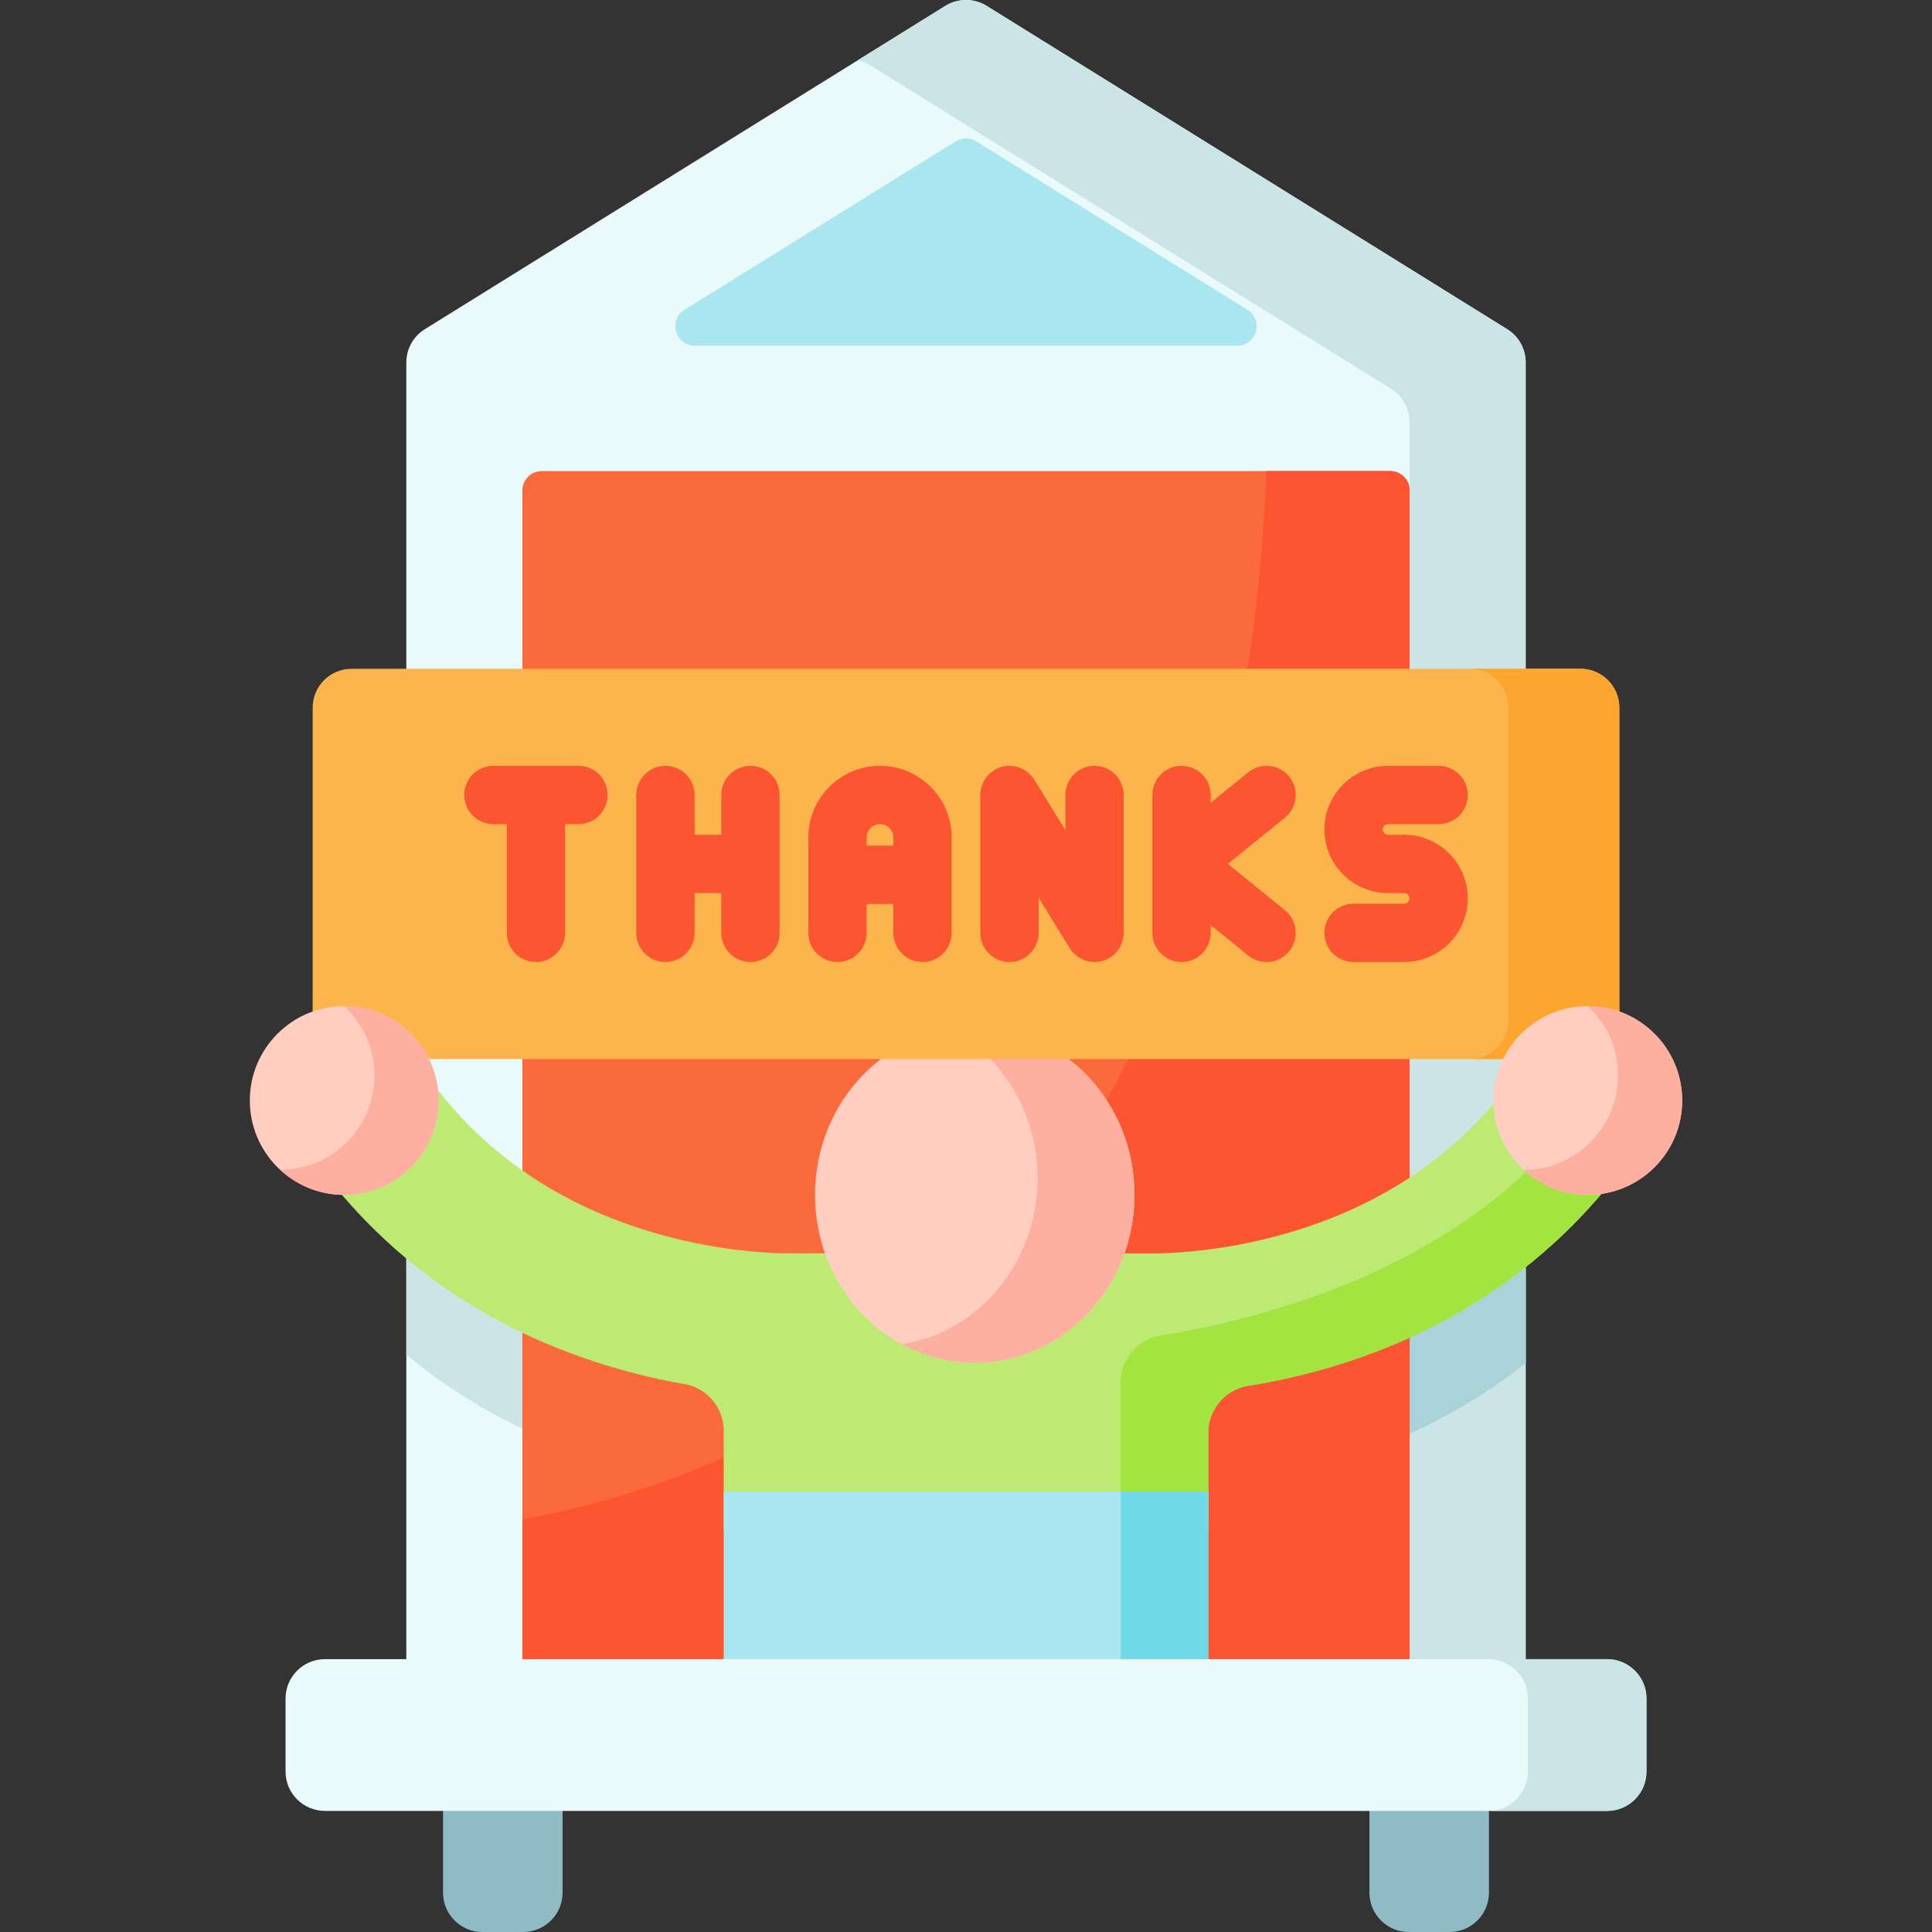 <svg width="160" height="160" viewBox="0 0 160 160" fill="none" xmlns="http://www.w3.org/2000/svg">
<rect x="0" y="0" width="160" height="160" fill="#333333" stroke="none"/>
<g clip-path="url(#clip0_1_9184)">
<path d="M120.049 160H116.671C114.87 160 113.41 158.54 113.41 156.74V148.973H123.31V156.74C123.309 158.54 121.85 160 120.049 160Z" fill="#90BAC4"/>
<path d="M43.329 160H39.951C38.15 160 36.691 158.54 36.691 156.74V148.973H46.59V156.74C46.59 158.54 45.13 160 43.329 160Z" fill="#90BAC4"/>
<path d="M126.349 30.011V140.525H33.651V30.011C33.651 28.895 34.225 27.858 35.174 27.268L78.296 0.484C79.341 -0.161 80.658 -0.161 81.704 0.484L124.826 27.268C125.771 27.858 126.349 28.895 126.349 30.011Z" fill="#EAF9FA"/>
<path d="M126.349 30.011V140.525H116.739V34.951C116.739 33.835 116.161 32.799 115.216 32.208L72.094 5.425C71.758 5.218 71.394 5.076 71.019 5.002L78.296 0.484C79.342 -0.161 80.658 -0.161 81.704 0.484L124.826 27.268C125.771 27.858 126.349 28.894 126.349 30.011Z" fill="#CBE5E7"/>
<path d="M126.349 96.451V112.889C123.887 114.845 121.341 116.436 118.807 117.736C113.396 120.508 108.039 121.944 103.67 122.673C101.63 122.848 100.062 124.554 100.062 126.6V140.525H59.938V126.452C59.938 124.467 58.463 122.793 56.495 122.541L56.333 122.518C49.779 121.315 41.257 118.527 33.651 112.179V95.951C34.522 96.354 35.306 96.977 35.913 97.78C40.566 103.934 47.033 108.152 55.13 110.317C59.225 111.411 62.758 111.692 64.749 111.75C64.749 111.75 95.799 111.757 95.883 111.757C97.822 111.715 101.479 111.46 105.745 110.318C113.841 108.152 120.308 103.935 124.961 97.781C125.358 97.258 125.829 96.809 126.349 96.451Z" fill="#CBE5E7"/>
<path d="M124.962 97.78C121.747 102.031 117.662 105.352 112.777 107.717V120.323C114.747 119.626 116.772 118.778 118.808 117.736C121.341 116.435 123.887 114.844 126.349 112.889V96.451C125.829 96.809 125.358 97.257 124.962 97.78Z" fill="#A9D3D8"/>
<path d="M56.693 25.652L79.15 11.704C79.671 11.381 80.329 11.381 80.849 11.704L103.306 25.652C104.682 26.506 104.076 28.629 102.456 28.629H57.542C55.923 28.629 55.317 26.507 56.693 25.652Z" fill="#A8E7EF"/>
<path d="M116.739 40.621V140.525H43.261V40.621C43.261 39.732 43.981 39.011 44.871 39.011H115.129C116.018 39.011 116.739 39.732 116.739 40.621Z" fill="#FB6A3B"/>
<path d="M116.739 40.621V140.525H43.261V125.833C96.335 115.865 104.031 61.981 104.87 39.011H115.129C116.018 39.011 116.739 39.732 116.739 40.621Z" fill="#FB5532"/>
<path d="M134.284 96.798C129.69 102.892 124.221 107.007 118.809 109.782C113.398 112.557 108.04 113.989 103.669 114.72C101.631 114.897 100.063 116.604 100.063 118.648V126.744H59.937V118.499C59.937 116.516 58.463 114.839 56.496 114.588L56.332 114.565C47.636 112.969 35.477 108.587 26.592 96.798C24.335 93.807 25.404 89.345 29.174 87.842C31.594 86.876 34.34 87.748 35.915 89.828C40.567 95.983 47.031 100.2 55.131 102.364C59.223 103.459 62.758 103.739 64.75 103.796C64.75 103.796 95.801 103.803 95.881 103.803C97.823 103.761 101.48 103.507 105.745 102.364C113.842 100.2 120.306 95.983 124.962 89.828C126.533 87.748 129.279 86.876 131.7 87.842C135.469 89.346 136.538 93.808 134.284 96.798Z" fill="#BCEA73"/>
<path d="M134.284 96.798C129.69 102.892 124.221 107.007 118.809 109.782C113.398 112.554 108.04 113.989 103.669 114.723C101.631 114.897 100.063 116.603 100.063 118.648V126.744H92.807V114.488C92.807 112.444 94.378 110.738 96.416 110.561C100.784 109.83 106.965 108.397 113.198 105.622C119.437 102.847 125.728 98.733 130.321 92.639C131.426 91.174 131.735 89.355 131.316 87.707C131.445 87.746 131.573 87.791 131.699 87.842C135.472 89.346 136.541 93.808 134.284 96.798Z" fill="#A3E440"/>
<path d="M59.937 123.523H100.063V140.624H59.937V123.523Z" fill="#A8E7EF"/>
<path d="M92.808 123.523H100.062V140.623H92.808V123.523Z" fill="#70D9E6"/>
<path d="M133.091 149.972H26.909C25.108 149.972 23.648 148.513 23.648 146.712V140.664C23.648 138.864 25.108 137.404 26.909 137.404H133.091C134.891 137.404 136.351 138.864 136.351 140.664V146.712C136.351 148.513 134.891 149.972 133.091 149.972Z" fill="#EAF9FA"/>
<path d="M136.352 140.664V146.712C136.352 148.512 134.89 149.974 133.089 149.974H123.266C125.067 149.974 126.529 148.512 126.529 146.712V140.664C126.529 138.864 125.067 137.405 123.266 137.405H133.089C134.89 137.405 136.352 138.864 136.352 140.664Z" fill="#CBE5E7"/>
<path d="M80.724 112.86C88.03 112.86 93.952 106.635 93.952 98.955C93.952 91.275 88.03 85.05 80.724 85.05C73.419 85.05 67.497 91.275 67.497 98.955C67.497 106.635 73.419 112.86 80.724 112.86Z" fill="#FFCEC0"/>
<path d="M93.953 98.954C93.953 106.636 88.029 112.859 80.724 112.859C78.551 112.859 76.501 112.308 74.691 111.333C81.052 110.325 85.93 104.553 85.93 97.583C85.93 92.191 83.01 87.516 78.741 85.208C79.388 85.102 80.052 85.05 80.724 85.05C88.029 85.05 93.953 91.276 93.953 98.954Z" fill="#FDB0A0"/>
<path d="M130.887 87.706H29.113C27.335 87.706 25.894 86.265 25.894 84.487V58.606C25.894 56.828 27.335 55.386 29.113 55.386H130.887C132.665 55.386 134.106 56.828 134.106 58.606V84.487C134.106 86.264 132.665 87.706 130.887 87.706Z" fill="#FCB44D"/>
<path d="M134.107 58.604V84.488C134.107 86.265 132.665 87.707 130.888 87.707H121.7C123.477 87.707 124.919 86.265 124.919 84.488V58.604C124.919 56.827 123.477 55.385 121.7 55.385H130.888C132.665 55.385 134.107 56.827 134.107 58.604Z" fill="#FCA62F"/>
<path d="M28.505 98.955C32.822 98.955 36.321 95.456 36.321 91.139C36.321 86.822 32.822 83.323 28.505 83.323C24.188 83.323 20.689 86.822 20.689 91.139C20.689 95.456 24.188 98.955 28.505 98.955Z" fill="#FFCEC0"/>
<path d="M36.32 91.139C36.32 95.456 32.821 98.956 28.504 98.956C26.459 98.956 24.596 98.17 23.205 96.882C27.518 96.876 31.012 93.38 31.012 89.066C31.012 86.796 30.043 84.749 28.497 83.323H28.504C32.821 83.322 36.32 86.822 36.32 91.139Z" fill="#FDB0A0"/>
<path d="M131.495 98.955C135.812 98.955 139.311 95.456 139.311 91.139C139.311 86.822 135.812 83.323 131.495 83.323C127.178 83.323 123.679 86.822 123.679 91.139C123.679 95.456 127.178 98.955 131.495 98.955Z" fill="#FFCEC0"/>
<path d="M139.31 91.138C139.31 95.456 135.81 98.955 131.496 98.955C129.452 98.955 127.588 98.169 126.194 96.882C130.505 96.879 134.001 93.379 134.001 89.065C134.001 86.796 133.032 84.748 131.487 83.322H131.496C135.81 83.322 139.31 86.821 139.31 91.138Z" fill="#FDB0A0"/>
<path d="M47.903 63.422H40.861C39.528 63.422 38.447 64.503 38.447 65.836C38.447 67.17 39.528 68.251 40.861 68.251H41.968V77.255C41.968 78.589 43.048 79.669 44.382 79.669C45.715 79.669 46.796 78.588 46.796 77.255V68.251H47.903C49.236 68.251 50.317 67.17 50.317 65.836C50.317 64.503 49.236 63.422 47.903 63.422Z" fill="#FB5532"/>
<path d="M62.15 63.422C60.816 63.422 59.736 64.503 59.736 65.836V69.131H57.523V65.836C57.523 64.502 56.442 63.422 55.109 63.422C53.775 63.422 52.694 64.503 52.694 65.836V77.255C52.694 78.589 53.775 79.669 55.109 79.669C56.442 79.669 57.523 78.588 57.523 77.255V73.96H59.736V77.255C59.736 78.589 60.816 79.669 62.15 79.669C63.483 79.669 64.564 78.588 64.564 77.255V65.836C64.564 64.503 63.483 63.422 62.15 63.422Z" fill="#FB5532"/>
<path d="M72.876 63.422C69.604 63.422 66.941 66.084 66.941 69.357V77.255C66.941 78.589 68.022 79.67 69.355 79.67C70.689 79.67 71.77 78.589 71.77 77.255V74.862H73.982V77.255C73.982 78.589 75.063 79.67 76.397 79.67C77.73 79.67 78.811 78.589 78.811 77.255V69.357C78.812 66.084 76.149 63.422 72.876 63.422ZM71.77 70.033V69.357C71.77 68.747 72.266 68.251 72.876 68.251C73.486 68.251 73.983 68.748 73.983 69.357V70.033H71.77Z" fill="#FB5532"/>
<path d="M88.589 78.523C89.016 79.205 89.78 79.67 90.644 79.67C91.978 79.67 93.058 78.589 93.058 77.255V65.837C93.058 64.503 91.978 63.422 90.644 63.422C89.311 63.422 88.23 64.503 88.23 65.837V68.74C88.23 68.74 85.649 64.56 85.646 64.554C85.218 63.875 84.464 63.422 83.603 63.422C82.269 63.422 81.188 64.503 81.188 65.837V77.255C81.188 78.589 82.269 79.67 83.603 79.67C84.936 79.67 86.017 78.589 86.017 77.255V74.352L88.589 78.523Z" fill="#FB5532"/>
<path d="M106.767 64.316C105.927 63.28 104.407 63.121 103.371 63.961L100.265 66.48V65.836C100.265 64.502 99.184 63.422 97.85 63.422C96.517 63.422 95.436 64.503 95.436 65.836V77.255C95.436 78.589 96.517 79.669 97.85 79.669C99.184 79.669 100.265 78.588 100.265 77.255V76.612L103.371 79.131C103.818 79.493 104.356 79.669 104.89 79.669C105.593 79.669 106.29 79.364 106.767 78.776C107.607 77.74 107.448 76.219 106.412 75.379L101.684 71.546L106.412 67.712C107.448 66.872 107.607 65.352 106.767 64.316Z" fill="#FB5532"/>
<path d="M116.284 69.131H114.952C114.709 69.131 114.512 68.934 114.512 68.691C114.512 68.448 114.709 68.251 114.952 68.251H119.138C120.472 68.251 121.553 67.17 121.553 65.837C121.553 64.503 120.472 63.422 119.138 63.422H114.952C112.047 63.422 109.683 65.786 109.683 68.691C109.683 71.597 112.047 73.961 114.952 73.961H116.284C116.527 73.961 116.724 74.158 116.724 74.401C116.724 74.643 116.527 74.841 116.284 74.841H112.098C110.764 74.841 109.683 75.922 109.683 77.255C109.683 78.589 110.764 79.669 112.098 79.669H116.284C119.189 79.669 121.553 77.306 121.553 74.4C121.553 71.495 119.19 69.131 116.284 69.131Z" fill="#FB5532"/>
</g>
<defs>
<clipPath id="clip0_1_9184">
<rect width="160" height="160" fill="white"/>
</clipPath>
</defs>
</svg>
